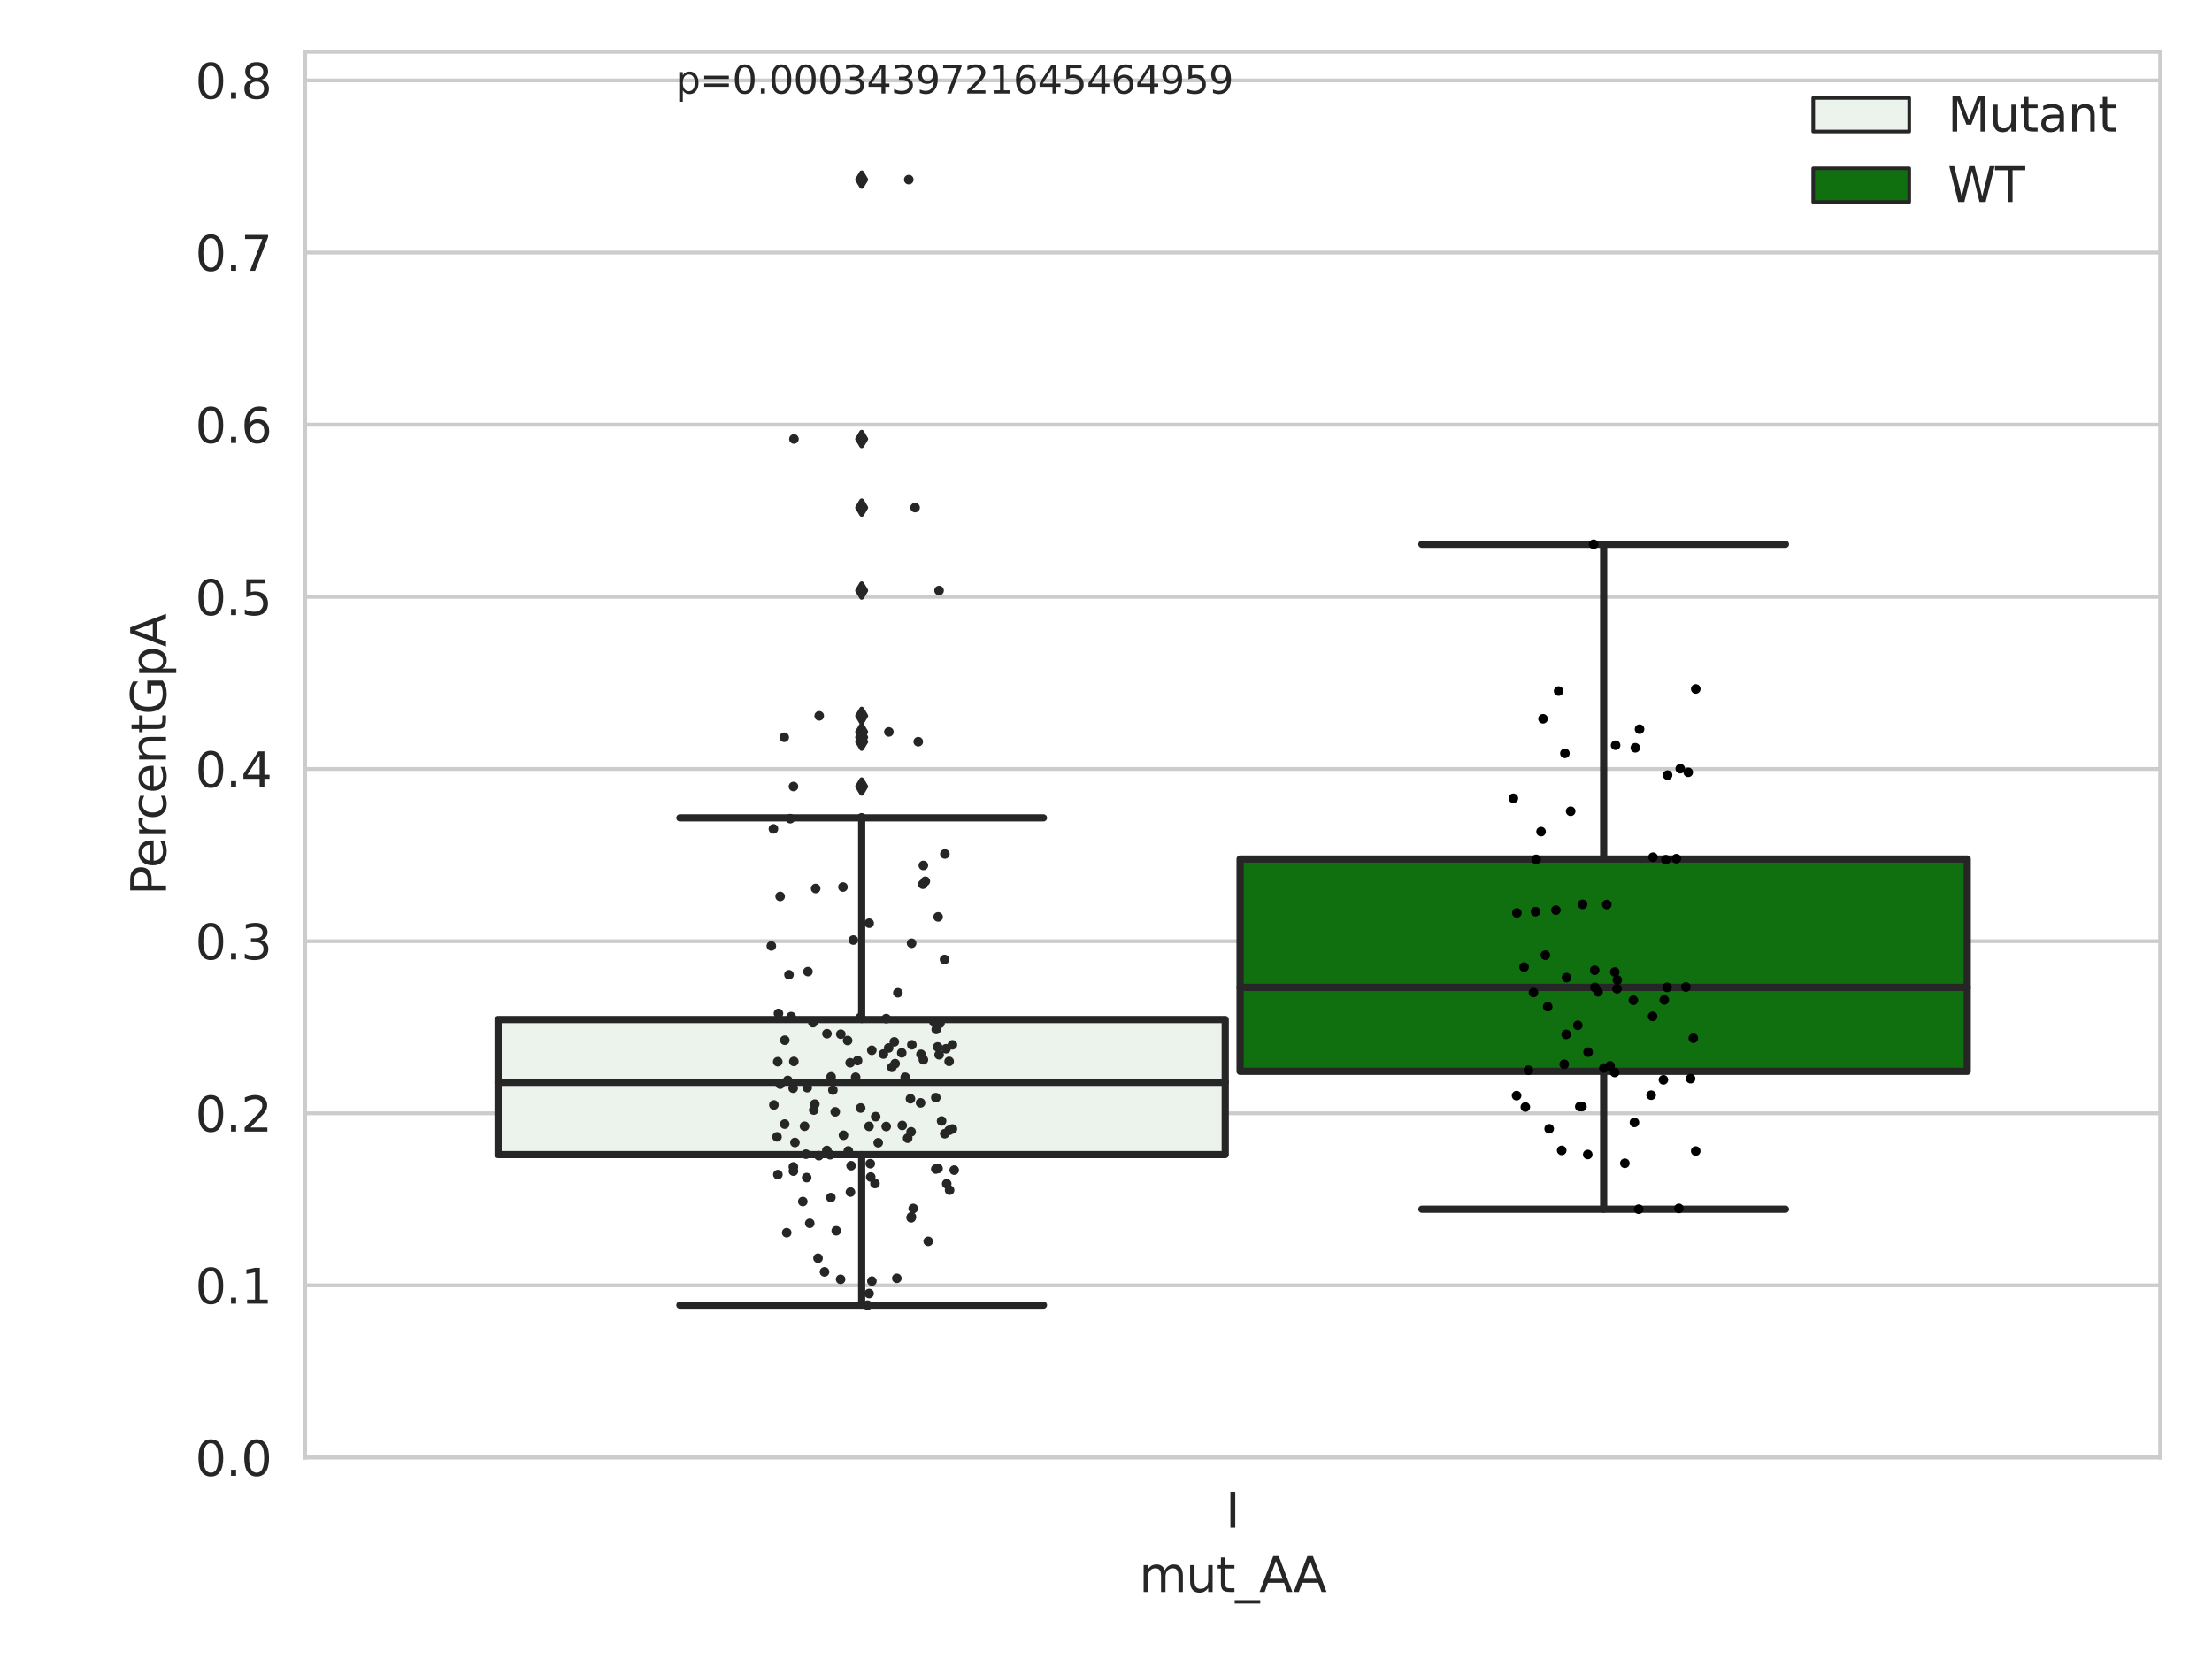 <?xml version="1.0" encoding="utf-8" standalone="no"?>
<!DOCTYPE svg PUBLIC "-//W3C//DTD SVG 1.1//EN"
  "http://www.w3.org/Graphics/SVG/1.1/DTD/svg11.dtd">
<svg xmlns:xlink="http://www.w3.org/1999/xlink" width="460.8pt" height="345.6pt" viewBox="0 0 460.8 345.6" xmlns="http://www.w3.org/2000/svg" version="1.1">
 <defs>
  <style type="text/css">*{stroke-linejoin: round; stroke-linecap: butt}</style>
 </defs>
 <g id="figure_1">
  <g id="patch_1">
   <path d="M 0 345.6 
L 460.8 345.6 
L 460.8 0 
L 0 0 
z
" style="fill: #ffffff"/>
  </g>
  <g id="axes_1">
   <g id="patch_2">
    <path d="M 63.571 303.64 
L 450 303.64 
L 450 10.8 
L 63.571 10.8 
z
" style="fill: #ffffff"/>
   </g>
   <g id="matplotlib.axis_1">
    <g id="xtick_1">
     <g id="text_1">
      <!-- I -->
      <g style="fill: #262626" transform="translate(255.311 318.238)scale(0.1 -0.1)">
       <defs>
        <path id="DejaVuSans-49" d="M 628 4666 
L 1259 4666 
L 1259 0 
L 628 0 
L 628 4666 
z
" transform="scale(0.016)"/>
       </defs>
       <use xlink:href="#DejaVuSans-49"/>
      </g>
     </g>
    </g>
    <g id="text_2">
     <!-- mut_AA -->
     <g style="fill: #262626" transform="translate(237.308 331.638)scale(0.1 -0.1)">
      <defs>
       <path id="DejaVuSans-6d" d="M 3328 2828 
Q 3544 3216 3844 3400 
Q 4144 3584 4550 3584 
Q 5097 3584 5394 3201 
Q 5691 2819 5691 2113 
L 5691 0 
L 5113 0 
L 5113 2094 
Q 5113 2597 4934 2840 
Q 4756 3084 4391 3084 
Q 3944 3084 3684 2787 
Q 3425 2491 3425 1978 
L 3425 0 
L 2847 0 
L 2847 2094 
Q 2847 2600 2669 2842 
Q 2491 3084 2119 3084 
Q 1678 3084 1418 2786 
Q 1159 2488 1159 1978 
L 1159 0 
L 581 0 
L 581 3500 
L 1159 3500 
L 1159 2956 
Q 1356 3278 1631 3431 
Q 1906 3584 2284 3584 
Q 2666 3584 2933 3390 
Q 3200 3197 3328 2828 
z
" transform="scale(0.016)"/>
       <path id="DejaVuSans-75" d="M 544 1381 
L 544 3500 
L 1119 3500 
L 1119 1403 
Q 1119 906 1312 657 
Q 1506 409 1894 409 
Q 2359 409 2629 706 
Q 2900 1003 2900 1516 
L 2900 3500 
L 3475 3500 
L 3475 0 
L 2900 0 
L 2900 538 
Q 2691 219 2414 64 
Q 2138 -91 1772 -91 
Q 1169 -91 856 284 
Q 544 659 544 1381 
z
M 1991 3584 
L 1991 3584 
z
" transform="scale(0.016)"/>
       <path id="DejaVuSans-74" d="M 1172 4494 
L 1172 3500 
L 2356 3500 
L 2356 3053 
L 1172 3053 
L 1172 1153 
Q 1172 725 1289 603 
Q 1406 481 1766 481 
L 2356 481 
L 2356 0 
L 1766 0 
Q 1100 0 847 248 
Q 594 497 594 1153 
L 594 3053 
L 172 3053 
L 172 3500 
L 594 3500 
L 594 4494 
L 1172 4494 
z
" transform="scale(0.016)"/>
       <path id="DejaVuSans-5f" d="M 3263 -1063 
L 3263 -1509 
L -63 -1509 
L -63 -1063 
L 3263 -1063 
z
" transform="scale(0.016)"/>
       <path id="DejaVuSans-41" d="M 2188 4044 
L 1331 1722 
L 3047 1722 
L 2188 4044 
z
M 1831 4666 
L 2547 4666 
L 4325 0 
L 3669 0 
L 3244 1197 
L 1141 1197 
L 716 0 
L 50 0 
L 1831 4666 
z
" transform="scale(0.016)"/>
      </defs>
      <use xlink:href="#DejaVuSans-6d"/>
      <use xlink:href="#DejaVuSans-75" x="97.412"/>
      <use xlink:href="#DejaVuSans-74" x="160.791"/>
      <use xlink:href="#DejaVuSans-5f" x="200"/>
      <use xlink:href="#DejaVuSans-41" x="250"/>
      <use xlink:href="#DejaVuSans-41" x="321.158"/>
     </g>
    </g>
   </g>
   <g id="matplotlib.axis_2">
    <g id="ytick_1">
     <g id="line2d_1">
      <path d="M 63.571 303.64 
L 450 303.64 
" clip-path="url(#p23a8b883dd)" style="fill: none; stroke: #cccccc; stroke-width: 0.8; stroke-linecap: round"/>
     </g>
     <g id="text_3">
      <!-- 0.0 -->
      <g style="fill: #262626" transform="translate(40.668 307.439)scale(0.1 -0.1)">
       <defs>
        <path id="DejaVuSans-30" d="M 2034 4250 
Q 1547 4250 1301 3770 
Q 1056 3291 1056 2328 
Q 1056 1369 1301 889 
Q 1547 409 2034 409 
Q 2525 409 2770 889 
Q 3016 1369 3016 2328 
Q 3016 3291 2770 3770 
Q 2525 4250 2034 4250 
z
M 2034 4750 
Q 2819 4750 3233 4129 
Q 3647 3509 3647 2328 
Q 3647 1150 3233 529 
Q 2819 -91 2034 -91 
Q 1250 -91 836 529 
Q 422 1150 422 2328 
Q 422 3509 836 4129 
Q 1250 4750 2034 4750 
z
" transform="scale(0.016)"/>
        <path id="DejaVuSans-2e" d="M 684 794 
L 1344 794 
L 1344 0 
L 684 0 
L 684 794 
z
" transform="scale(0.016)"/>
       </defs>
       <use xlink:href="#DejaVuSans-30"/>
       <use xlink:href="#DejaVuSans-2e" x="63.623"/>
       <use xlink:href="#DejaVuSans-30" x="95.41"/>
      </g>
     </g>
    </g>
    <g id="ytick_2">
     <g id="line2d_2">
      <path d="M 63.571 267.779 
L 450 267.779 
" clip-path="url(#p23a8b883dd)" style="fill: none; stroke: #cccccc; stroke-width: 0.8; stroke-linecap: round"/>
     </g>
     <g id="text_4">
      <!-- 0.1 -->
      <g style="fill: #262626" transform="translate(40.668 271.578)scale(0.1 -0.1)">
       <defs>
        <path id="DejaVuSans-31" d="M 794 531 
L 1825 531 
L 1825 4091 
L 703 3866 
L 703 4441 
L 1819 4666 
L 2450 4666 
L 2450 531 
L 3481 531 
L 3481 0 
L 794 0 
L 794 531 
z
" transform="scale(0.016)"/>
       </defs>
       <use xlink:href="#DejaVuSans-30"/>
       <use xlink:href="#DejaVuSans-2e" x="63.623"/>
       <use xlink:href="#DejaVuSans-31" x="95.41"/>
      </g>
     </g>
    </g>
    <g id="ytick_3">
     <g id="line2d_3">
      <path d="M 63.571 231.918 
L 450 231.918 
" clip-path="url(#p23a8b883dd)" style="fill: none; stroke: #cccccc; stroke-width: 0.8; stroke-linecap: round"/>
     </g>
     <g id="text_5">
      <!-- 0.2 -->
      <g style="fill: #262626" transform="translate(40.668 235.717)scale(0.1 -0.1)">
       <defs>
        <path id="DejaVuSans-32" d="M 1228 531 
L 3431 531 
L 3431 0 
L 469 0 
L 469 531 
Q 828 903 1448 1529 
Q 2069 2156 2228 2338 
Q 2531 2678 2651 2914 
Q 2772 3150 2772 3378 
Q 2772 3750 2511 3984 
Q 2250 4219 1831 4219 
Q 1534 4219 1204 4116 
Q 875 4013 500 3803 
L 500 4441 
Q 881 4594 1212 4672 
Q 1544 4750 1819 4750 
Q 2544 4750 2975 4387 
Q 3406 4025 3406 3419 
Q 3406 3131 3298 2873 
Q 3191 2616 2906 2266 
Q 2828 2175 2409 1742 
Q 1991 1309 1228 531 
z
" transform="scale(0.016)"/>
       </defs>
       <use xlink:href="#DejaVuSans-30"/>
       <use xlink:href="#DejaVuSans-2e" x="63.623"/>
       <use xlink:href="#DejaVuSans-32" x="95.41"/>
      </g>
     </g>
    </g>
    <g id="ytick_4">
     <g id="line2d_4">
      <path d="M 63.571 196.056 
L 450 196.056 
" clip-path="url(#p23a8b883dd)" style="fill: none; stroke: #cccccc; stroke-width: 0.8; stroke-linecap: round"/>
     </g>
     <g id="text_6">
      <!-- 0.3 -->
      <g style="fill: #262626" transform="translate(40.668 199.856)scale(0.1 -0.1)">
       <defs>
        <path id="DejaVuSans-33" d="M 2597 2516 
Q 3050 2419 3304 2112 
Q 3559 1806 3559 1356 
Q 3559 666 3084 287 
Q 2609 -91 1734 -91 
Q 1441 -91 1130 -33 
Q 819 25 488 141 
L 488 750 
Q 750 597 1062 519 
Q 1375 441 1716 441 
Q 2309 441 2620 675 
Q 2931 909 2931 1356 
Q 2931 1769 2642 2001 
Q 2353 2234 1838 2234 
L 1294 2234 
L 1294 2753 
L 1863 2753 
Q 2328 2753 2575 2939 
Q 2822 3125 2822 3475 
Q 2822 3834 2567 4026 
Q 2313 4219 1838 4219 
Q 1578 4219 1281 4162 
Q 984 4106 628 3988 
L 628 4550 
Q 988 4650 1302 4700 
Q 1616 4750 1894 4750 
Q 2613 4750 3031 4423 
Q 3450 4097 3450 3541 
Q 3450 3153 3228 2886 
Q 3006 2619 2597 2516 
z
" transform="scale(0.016)"/>
       </defs>
       <use xlink:href="#DejaVuSans-30"/>
       <use xlink:href="#DejaVuSans-2e" x="63.623"/>
       <use xlink:href="#DejaVuSans-33" x="95.41"/>
      </g>
     </g>
    </g>
    <g id="ytick_5">
     <g id="line2d_5">
      <path d="M 63.571 160.195 
L 450 160.195 
" clip-path="url(#p23a8b883dd)" style="fill: none; stroke: #cccccc; stroke-width: 0.8; stroke-linecap: round"/>
     </g>
     <g id="text_7">
      <!-- 0.4 -->
      <g style="fill: #262626" transform="translate(40.668 163.994)scale(0.1 -0.1)">
       <defs>
        <path id="DejaVuSans-34" d="M 2419 4116 
L 825 1625 
L 2419 1625 
L 2419 4116 
z
M 2253 4666 
L 3047 4666 
L 3047 1625 
L 3713 1625 
L 3713 1100 
L 3047 1100 
L 3047 0 
L 2419 0 
L 2419 1100 
L 313 1100 
L 313 1709 
L 2253 4666 
z
" transform="scale(0.016)"/>
       </defs>
       <use xlink:href="#DejaVuSans-30"/>
       <use xlink:href="#DejaVuSans-2e" x="63.623"/>
       <use xlink:href="#DejaVuSans-34" x="95.41"/>
      </g>
     </g>
    </g>
    <g id="ytick_6">
     <g id="line2d_6">
      <path d="M 63.571 124.334 
L 450 124.334 
" clip-path="url(#p23a8b883dd)" style="fill: none; stroke: #cccccc; stroke-width: 0.8; stroke-linecap: round"/>
     </g>
     <g id="text_8">
      <!-- 0.5 -->
      <g style="fill: #262626" transform="translate(40.668 128.133)scale(0.1 -0.1)">
       <defs>
        <path id="DejaVuSans-35" d="M 691 4666 
L 3169 4666 
L 3169 4134 
L 1269 4134 
L 1269 2991 
Q 1406 3038 1543 3061 
Q 1681 3084 1819 3084 
Q 2600 3084 3056 2656 
Q 3513 2228 3513 1497 
Q 3513 744 3044 326 
Q 2575 -91 1722 -91 
Q 1428 -91 1123 -41 
Q 819 9 494 109 
L 494 744 
Q 775 591 1075 516 
Q 1375 441 1709 441 
Q 2250 441 2565 725 
Q 2881 1009 2881 1497 
Q 2881 1984 2565 2268 
Q 2250 2553 1709 2553 
Q 1456 2553 1204 2497 
Q 953 2441 691 2322 
L 691 4666 
z
" transform="scale(0.016)"/>
       </defs>
       <use xlink:href="#DejaVuSans-30"/>
       <use xlink:href="#DejaVuSans-2e" x="63.623"/>
       <use xlink:href="#DejaVuSans-35" x="95.41"/>
      </g>
     </g>
    </g>
    <g id="ytick_7">
     <g id="line2d_7">
      <path d="M 63.571 88.473 
L 450 88.473 
" clip-path="url(#p23a8b883dd)" style="fill: none; stroke: #cccccc; stroke-width: 0.8; stroke-linecap: round"/>
     </g>
     <g id="text_9">
      <!-- 0.6 -->
      <g style="fill: #262626" transform="translate(40.668 92.272)scale(0.1 -0.1)">
       <defs>
        <path id="DejaVuSans-36" d="M 2113 2584 
Q 1688 2584 1439 2293 
Q 1191 2003 1191 1497 
Q 1191 994 1439 701 
Q 1688 409 2113 409 
Q 2538 409 2786 701 
Q 3034 994 3034 1497 
Q 3034 2003 2786 2293 
Q 2538 2584 2113 2584 
z
M 3366 4563 
L 3366 3988 
Q 3128 4100 2886 4159 
Q 2644 4219 2406 4219 
Q 1781 4219 1451 3797 
Q 1122 3375 1075 2522 
Q 1259 2794 1537 2939 
Q 1816 3084 2150 3084 
Q 2853 3084 3261 2657 
Q 3669 2231 3669 1497 
Q 3669 778 3244 343 
Q 2819 -91 2113 -91 
Q 1303 -91 875 529 
Q 447 1150 447 2328 
Q 447 3434 972 4092 
Q 1497 4750 2381 4750 
Q 2619 4750 2861 4703 
Q 3103 4656 3366 4563 
z
" transform="scale(0.016)"/>
       </defs>
       <use xlink:href="#DejaVuSans-30"/>
       <use xlink:href="#DejaVuSans-2e" x="63.623"/>
       <use xlink:href="#DejaVuSans-36" x="95.41"/>
      </g>
     </g>
    </g>
    <g id="ytick_8">
     <g id="line2d_8">
      <path d="M 63.571 52.612 
L 450 52.612 
" clip-path="url(#p23a8b883dd)" style="fill: none; stroke: #cccccc; stroke-width: 0.8; stroke-linecap: round"/>
     </g>
     <g id="text_10">
      <!-- 0.7 -->
      <g style="fill: #262626" transform="translate(40.668 56.411)scale(0.1 -0.1)">
       <defs>
        <path id="DejaVuSans-37" d="M 525 4666 
L 3525 4666 
L 3525 4397 
L 1831 0 
L 1172 0 
L 2766 4134 
L 525 4134 
L 525 4666 
z
" transform="scale(0.016)"/>
       </defs>
       <use xlink:href="#DejaVuSans-30"/>
       <use xlink:href="#DejaVuSans-2e" x="63.623"/>
       <use xlink:href="#DejaVuSans-37" x="95.41"/>
      </g>
     </g>
    </g>
    <g id="ytick_9">
     <g id="line2d_9">
      <path d="M 63.571 16.751 
L 450 16.751 
" clip-path="url(#p23a8b883dd)" style="fill: none; stroke: #cccccc; stroke-width: 0.8; stroke-linecap: round"/>
     </g>
     <g id="text_11">
      <!-- 0.8 -->
      <g style="fill: #262626" transform="translate(40.668 20.55)scale(0.1 -0.1)">
       <defs>
        <path id="DejaVuSans-38" d="M 2034 2216 
Q 1584 2216 1326 1975 
Q 1069 1734 1069 1313 
Q 1069 891 1326 650 
Q 1584 409 2034 409 
Q 2484 409 2743 651 
Q 3003 894 3003 1313 
Q 3003 1734 2745 1975 
Q 2488 2216 2034 2216 
z
M 1403 2484 
Q 997 2584 770 2862 
Q 544 3141 544 3541 
Q 544 4100 942 4425 
Q 1341 4750 2034 4750 
Q 2731 4750 3128 4425 
Q 3525 4100 3525 3541 
Q 3525 3141 3298 2862 
Q 3072 2584 2669 2484 
Q 3125 2378 3379 2068 
Q 3634 1759 3634 1313 
Q 3634 634 3220 271 
Q 2806 -91 2034 -91 
Q 1263 -91 848 271 
Q 434 634 434 1313 
Q 434 1759 690 2068 
Q 947 2378 1403 2484 
z
M 1172 3481 
Q 1172 3119 1398 2916 
Q 1625 2713 2034 2713 
Q 2441 2713 2670 2916 
Q 2900 3119 2900 3481 
Q 2900 3844 2670 4047 
Q 2441 4250 2034 4250 
Q 1625 4250 1398 4047 
Q 1172 3844 1172 3481 
z
" transform="scale(0.016)"/>
       </defs>
       <use xlink:href="#DejaVuSans-30"/>
       <use xlink:href="#DejaVuSans-2e" x="63.623"/>
       <use xlink:href="#DejaVuSans-38" x="95.41"/>
      </g>
     </g>
    </g>
    <g id="text_12">
     <!-- PercentGpA -->
     <g style="fill: #262626" transform="translate(34.588 186.497)rotate(-90)scale(0.1 -0.1)">
      <defs>
       <path id="DejaVuSans-50" d="M 1259 4147 
L 1259 2394 
L 2053 2394 
Q 2494 2394 2734 2622 
Q 2975 2850 2975 3272 
Q 2975 3691 2734 3919 
Q 2494 4147 2053 4147 
L 1259 4147 
z
M 628 4666 
L 2053 4666 
Q 2838 4666 3239 4311 
Q 3641 3956 3641 3272 
Q 3641 2581 3239 2228 
Q 2838 1875 2053 1875 
L 1259 1875 
L 1259 0 
L 628 0 
L 628 4666 
z
" transform="scale(0.016)"/>
       <path id="DejaVuSans-65" d="M 3597 1894 
L 3597 1613 
L 953 1613 
Q 991 1019 1311 708 
Q 1631 397 2203 397 
Q 2534 397 2845 478 
Q 3156 559 3463 722 
L 3463 178 
Q 3153 47 2828 -22 
Q 2503 -91 2169 -91 
Q 1331 -91 842 396 
Q 353 884 353 1716 
Q 353 2575 817 3079 
Q 1281 3584 2069 3584 
Q 2775 3584 3186 3129 
Q 3597 2675 3597 1894 
z
M 3022 2063 
Q 3016 2534 2758 2815 
Q 2500 3097 2075 3097 
Q 1594 3097 1305 2825 
Q 1016 2553 972 2059 
L 3022 2063 
z
" transform="scale(0.016)"/>
       <path id="DejaVuSans-72" d="M 2631 2963 
Q 2534 3019 2420 3045 
Q 2306 3072 2169 3072 
Q 1681 3072 1420 2755 
Q 1159 2438 1159 1844 
L 1159 0 
L 581 0 
L 581 3500 
L 1159 3500 
L 1159 2956 
Q 1341 3275 1631 3429 
Q 1922 3584 2338 3584 
Q 2397 3584 2469 3576 
Q 2541 3569 2628 3553 
L 2631 2963 
z
" transform="scale(0.016)"/>
       <path id="DejaVuSans-63" d="M 3122 3366 
L 3122 2828 
Q 2878 2963 2633 3030 
Q 2388 3097 2138 3097 
Q 1578 3097 1268 2742 
Q 959 2388 959 1747 
Q 959 1106 1268 751 
Q 1578 397 2138 397 
Q 2388 397 2633 464 
Q 2878 531 3122 666 
L 3122 134 
Q 2881 22 2623 -34 
Q 2366 -91 2075 -91 
Q 1284 -91 818 406 
Q 353 903 353 1747 
Q 353 2603 823 3093 
Q 1294 3584 2113 3584 
Q 2378 3584 2631 3529 
Q 2884 3475 3122 3366 
z
" transform="scale(0.016)"/>
       <path id="DejaVuSans-6e" d="M 3513 2113 
L 3513 0 
L 2938 0 
L 2938 2094 
Q 2938 2591 2744 2837 
Q 2550 3084 2163 3084 
Q 1697 3084 1428 2787 
Q 1159 2491 1159 1978 
L 1159 0 
L 581 0 
L 581 3500 
L 1159 3500 
L 1159 2956 
Q 1366 3272 1645 3428 
Q 1925 3584 2291 3584 
Q 2894 3584 3203 3211 
Q 3513 2838 3513 2113 
z
" transform="scale(0.016)"/>
       <path id="DejaVuSans-47" d="M 3809 666 
L 3809 1919 
L 2778 1919 
L 2778 2438 
L 4434 2438 
L 4434 434 
Q 4069 175 3628 42 
Q 3188 -91 2688 -91 
Q 1594 -91 976 548 
Q 359 1188 359 2328 
Q 359 3472 976 4111 
Q 1594 4750 2688 4750 
Q 3144 4750 3555 4637 
Q 3966 4525 4313 4306 
L 4313 3634 
Q 3963 3931 3569 4081 
Q 3175 4231 2741 4231 
Q 1884 4231 1454 3753 
Q 1025 3275 1025 2328 
Q 1025 1384 1454 906 
Q 1884 428 2741 428 
Q 3075 428 3337 486 
Q 3600 544 3809 666 
z
" transform="scale(0.016)"/>
       <path id="DejaVuSans-70" d="M 1159 525 
L 1159 -1331 
L 581 -1331 
L 581 3500 
L 1159 3500 
L 1159 2969 
Q 1341 3281 1617 3432 
Q 1894 3584 2278 3584 
Q 2916 3584 3314 3078 
Q 3713 2572 3713 1747 
Q 3713 922 3314 415 
Q 2916 -91 2278 -91 
Q 1894 -91 1617 61 
Q 1341 213 1159 525 
z
M 3116 1747 
Q 3116 2381 2855 2742 
Q 2594 3103 2138 3103 
Q 1681 3103 1420 2742 
Q 1159 2381 1159 1747 
Q 1159 1113 1420 752 
Q 1681 391 2138 391 
Q 2594 391 2855 752 
Q 3116 1113 3116 1747 
z
" transform="scale(0.016)"/>
      </defs>
      <use xlink:href="#DejaVuSans-50"/>
      <use xlink:href="#DejaVuSans-65" x="56.678"/>
      <use xlink:href="#DejaVuSans-72" x="118.201"/>
      <use xlink:href="#DejaVuSans-63" x="157.064"/>
      <use xlink:href="#DejaVuSans-65" x="212.045"/>
      <use xlink:href="#DejaVuSans-6e" x="273.568"/>
      <use xlink:href="#DejaVuSans-74" x="336.947"/>
      <use xlink:href="#DejaVuSans-47" x="376.156"/>
      <use xlink:href="#DejaVuSans-70" x="453.646"/>
      <use xlink:href="#DejaVuSans-41" x="517.123"/>
     </g>
    </g>
   </g>
   <g id="patch_3">
    <path d="M 103.76 240.523 
L 255.24 240.523 
L 255.24 212.381 
L 103.76 212.381 
L 103.76 240.523 
z
" clip-path="url(#p23a8b883dd)" style="fill: #ecf2ec; stroke: #262626; stroke-width: 1.5; stroke-linejoin: miter"/>
   </g>
   <g id="patch_4">
    <path d="M 258.331 223.177 
L 409.811 223.177 
L 409.811 178.948 
L 258.331 178.948 
L 258.331 223.177 
z
" clip-path="url(#p23a8b883dd)" style="fill: #107010; stroke: #262626; stroke-width: 1.5; stroke-linejoin: miter"/>
   </g>
   <g id="patch_5">
    <path d="M 256.786 303.64 
L 256.786 303.64 
L 256.786 303.64 
L 256.786 303.64 
z
" clip-path="url(#p23a8b883dd)" style="fill: #ecf2ec; stroke: #262626; stroke-width: 0.75; stroke-linejoin: miter"/>
   </g>
   <g id="patch_6">
    <path d="M 256.786 303.64 
L 256.786 303.64 
L 256.786 303.64 
L 256.786 303.64 
z
" clip-path="url(#p23a8b883dd)" style="fill: #107010; stroke: #262626; stroke-width: 0.75; stroke-linejoin: miter"/>
   </g>
   <g id="PathCollection_1"/>
   <g id="PathCollection_2"/>
   <g id="line2d_10">
    <path d="M 179.5 240.523 
L 179.5 271.888 
" clip-path="url(#p23a8b883dd)" style="fill: none; stroke: #262626; stroke-width: 1.5; stroke-linecap: round"/>
   </g>
   <g id="line2d_11">
    <path d="M 179.5 212.381 
L 179.5 170.374 
" clip-path="url(#p23a8b883dd)" style="fill: none; stroke: #262626; stroke-width: 1.5; stroke-linecap: round"/>
   </g>
   <g id="line2d_12">
    <path d="M 141.63 271.888 
L 217.37 271.888 
" clip-path="url(#p23a8b883dd)" style="fill: none; stroke: #262626; stroke-width: 1.5; stroke-linecap: round"/>
   </g>
   <g id="line2d_13">
    <path d="M 141.63 170.374 
L 217.37 170.374 
" clip-path="url(#p23a8b883dd)" style="fill: none; stroke: #262626; stroke-width: 1.5; stroke-linecap: round"/>
   </g>
   <g id="line2d_14">
    <defs>
     <path id="mf7bd953fb9" d="M -0 1.414 
L 0.849 0 
L 0 -1.414 
L -0.849 -0 
z
" style="stroke: #262626; stroke-linejoin: miter"/>
    </defs>
    <g clip-path="url(#p23a8b883dd)">
     <use xlink:href="#mf7bd953fb9" x="179.5" y="37.422" style="fill: #262626; stroke: #262626; stroke-linejoin: miter"/>
     <use xlink:href="#mf7bd953fb9" x="179.5" y="105.746" style="fill: #262626; stroke: #262626; stroke-linejoin: miter"/>
     <use xlink:href="#mf7bd953fb9" x="179.5" y="91.451" style="fill: #262626; stroke: #262626; stroke-linejoin: miter"/>
     <use xlink:href="#mf7bd953fb9" x="179.5" y="153.591" style="fill: #262626; stroke: #262626; stroke-linejoin: miter"/>
     <use xlink:href="#mf7bd953fb9" x="179.5" y="149.123" style="fill: #262626; stroke: #262626; stroke-linejoin: miter"/>
     <use xlink:href="#mf7bd953fb9" x="179.5" y="123.017" style="fill: #262626; stroke: #262626; stroke-linejoin: miter"/>
     <use xlink:href="#mf7bd953fb9" x="179.5" y="163.845" style="fill: #262626; stroke: #262626; stroke-linejoin: miter"/>
     <use xlink:href="#mf7bd953fb9" x="179.5" y="154.509" style="fill: #262626; stroke: #262626; stroke-linejoin: miter"/>
     <use xlink:href="#mf7bd953fb9" x="179.5" y="152.474" style="fill: #262626; stroke: #262626; stroke-linejoin: miter"/>
    </g>
   </g>
   <g id="line2d_15">
    <path d="M 334.071 223.177 
L 334.071 251.9 
" clip-path="url(#p23a8b883dd)" style="fill: none; stroke: #262626; stroke-width: 1.5; stroke-linecap: round"/>
   </g>
   <g id="line2d_16">
    <path d="M 334.071 178.948 
L 334.071 113.385 
" clip-path="url(#p23a8b883dd)" style="fill: none; stroke: #262626; stroke-width: 1.5; stroke-linecap: round"/>
   </g>
   <g id="line2d_17">
    <path d="M 296.201 251.9 
L 371.941 251.9 
" clip-path="url(#p23a8b883dd)" style="fill: none; stroke: #262626; stroke-width: 1.5; stroke-linecap: round"/>
   </g>
   <g id="line2d_18">
    <path d="M 296.201 113.385 
L 371.941 113.385 
" clip-path="url(#p23a8b883dd)" style="fill: none; stroke: #262626; stroke-width: 1.5; stroke-linecap: round"/>
   </g>
   <g id="line2d_19"/>
   <g id="line2d_20">
    <path d="M 103.76 225.458 
L 255.24 225.458 
" clip-path="url(#p23a8b883dd)" style="fill: none; stroke: #262626; stroke-width: 1.5; stroke-linecap: round"/>
   </g>
   <g id="line2d_21">
    <path d="M 258.331 205.683 
L 409.811 205.683 
" clip-path="url(#p23a8b883dd)" style="fill: none; stroke: #262626; stroke-width: 1.5; stroke-linecap: round"/>
   </g>
   <g id="patch_7">
    <path d="M 63.571 303.64 
L 63.571 10.8 
" style="fill: none; stroke: #cccccc; stroke-width: 0.8; stroke-linejoin: miter; stroke-linecap: square"/>
   </g>
   <g id="patch_8">
    <path d="M 450 303.64 
L 450 10.8 
" style="fill: none; stroke: #cccccc; stroke-width: 0.8; stroke-linejoin: miter; stroke-linecap: square"/>
   </g>
   <g id="patch_9">
    <path d="M 63.571 303.64 
L 450 303.64 
" style="fill: none; stroke: #cccccc; stroke-width: 0.8; stroke-linejoin: miter; stroke-linecap: square"/>
   </g>
   <g id="patch_10">
    <path d="M 63.571 10.8 
L 450 10.8 
" style="fill: none; stroke: #cccccc; stroke-width: 0.8; stroke-linejoin: miter; stroke-linecap: square"/>
   </g>
   <g id="PathCollection_3">
    <defs>
     <path id="C0_0_53b591f80a" d="M 0 1 
C 0.265 1 0.52 0.895 0.707 0.707 
C 0.895 0.52 1 0.265 1 -0 
C 1 -0.265 0.895 -0.52 0.707 -0.707 
C 0.52 -0.895 0.265 -1 0 -1 
C -0.265 -1 -0.52 -0.895 -0.707 -0.707 
C -0.895 -0.52 -1 -0.265 -1 0 
C -1 0.265 -0.895 0.52 -0.707 0.707 
C -0.52 0.895 -0.265 1 0 1 
z
"/>
    </defs>
    <g clip-path="url(#p23a8b883dd)">
     <use xlink:href="#C0_0_53b591f80a" x="184.616" y="234.667" style="fill: #262626"/>
    </g>
    <g clip-path="url(#p23a8b883dd)">
     <use xlink:href="#C0_0_53b591f80a" x="162.044" y="244.69" style="fill: #262626"/>
    </g>
    <g clip-path="url(#p23a8b883dd)">
     <use xlink:href="#C0_0_53b591f80a" x="195.426" y="191.005" style="fill: #262626"/>
    </g>
    <g clip-path="url(#p23a8b883dd)">
     <use xlink:href="#C0_0_53b591f80a" x="176.72" y="239.75" style="fill: #262626"/>
    </g>
    <g clip-path="url(#p23a8b883dd)">
     <use xlink:href="#C0_0_53b591f80a" x="184.616" y="212.187" style="fill: #262626"/>
    </g>
    <g clip-path="url(#p23a8b883dd)">
     <use xlink:href="#C0_0_53b591f80a" x="189.869" y="253.482" style="fill: #262626"/>
    </g>
    <g clip-path="url(#p23a8b883dd)">
     <use xlink:href="#C0_0_53b591f80a" x="169.519" y="231.249" style="fill: #262626"/>
    </g>
    <g clip-path="url(#p23a8b883dd)">
     <use xlink:href="#C0_0_53b591f80a" x="163.488" y="216.691" style="fill: #262626"/>
    </g>
    <g clip-path="url(#p23a8b883dd)">
     <use xlink:href="#C0_0_53b591f80a" x="189.315" y="37.422" style="fill: #262626"/>
    </g>
    <g clip-path="url(#p23a8b883dd)">
     <use xlink:href="#C0_0_53b591f80a" x="196.153" y="233.518" style="fill: #262626"/>
    </g>
    <g clip-path="url(#p23a8b883dd)">
     <use xlink:href="#C0_0_53b591f80a" x="165.373" y="221.113" style="fill: #262626"/>
    </g>
    <g clip-path="url(#p23a8b883dd)">
     <use xlink:href="#C0_0_53b591f80a" x="187.96" y="234.443" style="fill: #262626"/>
    </g>
    <g clip-path="url(#p23a8b883dd)">
     <use xlink:href="#C0_0_53b591f80a" x="198.78" y="243.76" style="fill: #262626"/>
    </g>
    <g clip-path="url(#p23a8b883dd)">
     <use xlink:href="#C0_0_53b591f80a" x="178.656" y="220.938" style="fill: #262626"/>
    </g>
    <g clip-path="url(#p23a8b883dd)">
     <use xlink:href="#C0_0_53b591f80a" x="164.36" y="203.061" style="fill: #262626"/>
    </g>
    <g clip-path="url(#p23a8b883dd)">
     <use xlink:href="#C0_0_53b591f80a" x="174.208" y="256.395" style="fill: #262626"/>
    </g>
    <g clip-path="url(#p23a8b883dd)">
     <use xlink:href="#C0_0_53b591f80a" x="192.352" y="180.291" style="fill: #262626"/>
    </g>
    <g clip-path="url(#p23a8b883dd)">
     <use xlink:href="#C0_0_53b591f80a" x="172.246" y="239.659" style="fill: #262626"/>
    </g>
    <g clip-path="url(#p23a8b883dd)">
     <use xlink:href="#C0_0_53b591f80a" x="164.809" y="211.771" style="fill: #262626"/>
    </g>
    <g clip-path="url(#p23a8b883dd)">
     <use xlink:href="#C0_0_53b591f80a" x="189.084" y="237.102" style="fill: #262626"/>
    </g>
    <g clip-path="url(#p23a8b883dd)">
     <use xlink:href="#C0_0_53b591f80a" x="162.518" y="186.74" style="fill: #262626"/>
    </g>
    <g clip-path="url(#p23a8b883dd)">
     <use xlink:href="#C0_0_53b591f80a" x="181.294" y="242.416" style="fill: #262626"/>
    </g>
    <g clip-path="url(#p23a8b883dd)">
     <use xlink:href="#C0_0_53b591f80a" x="179.495" y="170.374" style="fill: #262626"/>
    </g>
    <g clip-path="url(#p23a8b883dd)">
     <use xlink:href="#C0_0_53b591f80a" x="173.136" y="224.321" style="fill: #262626"/>
    </g>
    <g clip-path="url(#p23a8b883dd)">
     <use xlink:href="#C0_0_53b591f80a" x="195.82" y="213.159" style="fill: #262626"/>
    </g>
    <g clip-path="url(#p23a8b883dd)">
     <use xlink:href="#C0_0_53b591f80a" x="195.037" y="214.446" style="fill: #262626"/>
    </g>
    <g clip-path="url(#p23a8b883dd)">
     <use xlink:href="#C0_0_53b591f80a" x="163.467" y="234.167" style="fill: #262626"/>
    </g>
    <g clip-path="url(#p23a8b883dd)">
     <use xlink:href="#C0_0_53b591f80a" x="190.627" y="105.746" style="fill: #262626"/>
    </g>
    <g clip-path="url(#p23a8b883dd)">
     <use xlink:href="#C0_0_53b591f80a" x="197.715" y="235.474" style="fill: #262626"/>
    </g>
    <g clip-path="url(#p23a8b883dd)">
     <use xlink:href="#C0_0_53b591f80a" x="164.627" y="170.542" style="fill: #262626"/>
    </g>
    <g clip-path="url(#p23a8b883dd)">
     <use xlink:href="#C0_0_53b591f80a" x="195.635" y="219.724" style="fill: #262626"/>
    </g>
    <g clip-path="url(#p23a8b883dd)">
     <use xlink:href="#C0_0_53b591f80a" x="181.036" y="234.637" style="fill: #262626"/>
    </g>
    <g clip-path="url(#p23a8b883dd)">
     <use xlink:href="#C0_0_53b591f80a" x="194.949" y="228.663" style="fill: #262626"/>
    </g>
    <g clip-path="url(#p23a8b883dd)">
     <use xlink:href="#C0_0_53b591f80a" x="181.615" y="218.792" style="fill: #262626"/>
    </g>
    <g clip-path="url(#p23a8b883dd)">
     <use xlink:href="#C0_0_53b591f80a" x="189.802" y="235.775" style="fill: #262626"/>
    </g>
    <g clip-path="url(#p23a8b883dd)">
     <use xlink:href="#C0_0_53b591f80a" x="165.394" y="91.451" style="fill: #262626"/>
    </g>
    <g clip-path="url(#p23a8b883dd)">
     <use xlink:href="#C0_0_53b591f80a" x="172.272" y="215.33" style="fill: #262626"/>
    </g>
    <g clip-path="url(#p23a8b883dd)">
     <use xlink:href="#C0_0_53b591f80a" x="167.904" y="240.437" style="fill: #262626"/>
    </g>
    <g clip-path="url(#p23a8b883dd)">
     <use xlink:href="#C0_0_53b591f80a" x="197.215" y="246.604" style="fill: #262626"/>
    </g>
    <g clip-path="url(#p23a8b883dd)">
     <use xlink:href="#C0_0_53b591f80a" x="178.246" y="224.405" style="fill: #262626"/>
    </g>
    <g clip-path="url(#p23a8b883dd)">
     <use xlink:href="#C0_0_53b591f80a" x="165.23" y="226.693" style="fill: #262626"/>
    </g>
    <g clip-path="url(#p23a8b883dd)">
     <use xlink:href="#C0_0_53b591f80a" x="197.817" y="247.93" style="fill: #262626"/>
    </g>
    <g clip-path="url(#p23a8b883dd)">
     <use xlink:href="#C0_0_53b591f80a" x="177.299" y="242.837" style="fill: #262626"/>
    </g>
    <g clip-path="url(#p23a8b883dd)">
     <use xlink:href="#C0_0_53b591f80a" x="161.215" y="230.176" style="fill: #262626"/>
    </g>
    <g clip-path="url(#p23a8b883dd)">
     <use xlink:href="#C0_0_53b591f80a" x="186.827" y="266.304" style="fill: #262626"/>
    </g>
    <g clip-path="url(#p23a8b883dd)">
     <use xlink:href="#C0_0_53b591f80a" x="168.687" y="254.832" style="fill: #262626"/>
    </g>
    <g clip-path="url(#p23a8b883dd)">
     <use xlink:href="#C0_0_53b591f80a" x="168.308" y="202.399" style="fill: #262626"/>
    </g>
    <g clip-path="url(#p23a8b883dd)">
     <use xlink:href="#C0_0_53b591f80a" x="181.63" y="266.876" style="fill: #262626"/>
    </g>
    <g clip-path="url(#p23a8b883dd)">
     <use xlink:href="#C0_0_53b591f80a" x="163.884" y="256.79" style="fill: #262626"/>
    </g>
    <g clip-path="url(#p23a8b883dd)">
     <use xlink:href="#C0_0_53b591f80a" x="177.164" y="248.332" style="fill: #262626"/>
    </g>
    <g clip-path="url(#p23a8b883dd)">
     <use xlink:href="#C0_0_53b591f80a" x="165.601" y="238" style="fill: #262626"/>
    </g>
    <g clip-path="url(#p23a8b883dd)">
     <use xlink:href="#C0_0_53b591f80a" x="177.103" y="221.393" style="fill: #262626"/>
    </g>
    <g clip-path="url(#p23a8b883dd)">
     <use xlink:href="#C0_0_53b591f80a" x="160.682" y="197.054" style="fill: #262626"/>
    </g>
    <g clip-path="url(#p23a8b883dd)">
     <use xlink:href="#C0_0_53b591f80a" x="176.575" y="216.754" style="fill: #262626"/>
    </g>
    <g clip-path="url(#p23a8b883dd)">
     <use xlink:href="#C0_0_53b591f80a" x="162.167" y="211.111" style="fill: #262626"/>
    </g>
    <g clip-path="url(#p23a8b883dd)">
     <use xlink:href="#C0_0_53b591f80a" x="196.805" y="236.168" style="fill: #262626"/>
    </g>
    <g clip-path="url(#p23a8b883dd)">
     <use xlink:href="#C0_0_53b591f80a" x="161.12" y="172.668" style="fill: #262626"/>
    </g>
    <g clip-path="url(#p23a8b883dd)">
     <use xlink:href="#C0_0_53b591f80a" x="164.105" y="225.067" style="fill: #262626"/>
    </g>
    <g clip-path="url(#p23a8b883dd)">
     <use xlink:href="#C0_0_53b591f80a" x="196.768" y="199.874" style="fill: #262626"/>
    </g>
    <g clip-path="url(#p23a8b883dd)">
     <use xlink:href="#C0_0_53b591f80a" x="197.075" y="218.467" style="fill: #262626"/>
    </g>
    <g clip-path="url(#p23a8b883dd)">
     <use xlink:href="#C0_0_53b591f80a" x="184.021" y="219.577" style="fill: #262626"/>
    </g>
    <g clip-path="url(#p23a8b883dd)">
     <use xlink:href="#C0_0_53b591f80a" x="188.571" y="224.413" style="fill: #262626"/>
    </g>
    <g clip-path="url(#p23a8b883dd)">
     <use xlink:href="#C0_0_53b591f80a" x="196.833" y="177.901" style="fill: #262626"/>
    </g>
    <g clip-path="url(#p23a8b883dd)">
     <use xlink:href="#C0_0_53b591f80a" x="163.369" y="153.591" style="fill: #262626"/>
    </g>
    <g clip-path="url(#p23a8b883dd)">
     <use xlink:href="#C0_0_53b591f80a" x="195.335" y="218.091" style="fill: #262626"/>
    </g>
    <g clip-path="url(#p23a8b883dd)">
     <use xlink:href="#C0_0_53b591f80a" x="181.389" y="245.195" style="fill: #262626"/>
    </g>
    <g clip-path="url(#p23a8b883dd)">
     <use xlink:href="#C0_0_53b591f80a" x="175.112" y="266.511" style="fill: #262626"/>
    </g>
    <g clip-path="url(#p23a8b883dd)">
     <use xlink:href="#C0_0_53b591f80a" x="191.771" y="229.745" style="fill: #262626"/>
    </g>
    <g clip-path="url(#p23a8b883dd)">
     <use xlink:href="#C0_0_53b591f80a" x="173.51" y="227.08" style="fill: #262626"/>
    </g>
    <g clip-path="url(#p23a8b883dd)">
     <use xlink:href="#C0_0_53b591f80a" x="161.865" y="236.824" style="fill: #262626"/>
    </g>
    <g clip-path="url(#p23a8b883dd)">
     <use xlink:href="#C0_0_53b591f80a" x="175.606" y="184.788" style="fill: #262626"/>
    </g>
    <g clip-path="url(#p23a8b883dd)">
     <use xlink:href="#C0_0_53b591f80a" x="165.273" y="243.081" style="fill: #262626"/>
    </g>
    <g clip-path="url(#p23a8b883dd)">
     <use xlink:href="#C0_0_53b591f80a" x="169.354" y="213.036" style="fill: #262626"/>
    </g>
    <g clip-path="url(#p23a8b883dd)">
     <use xlink:href="#C0_0_53b591f80a" x="167.241" y="250.304" style="fill: #262626"/>
    </g>
    <g clip-path="url(#p23a8b883dd)">
     <use xlink:href="#C0_0_53b591f80a" x="181.047" y="269.471" style="fill: #262626"/>
    </g>
    <g clip-path="url(#p23a8b883dd)">
     <use xlink:href="#C0_0_53b591f80a" x="170.658" y="149.123" style="fill: #262626"/>
    </g>
    <g clip-path="url(#p23a8b883dd)">
     <use xlink:href="#C0_0_53b591f80a" x="189.961" y="217.65" style="fill: #262626"/>
    </g>
    <g clip-path="url(#p23a8b883dd)">
     <use xlink:href="#C0_0_53b591f80a" x="175.715" y="236.49" style="fill: #262626"/>
    </g>
    <g clip-path="url(#p23a8b883dd)">
     <use xlink:href="#C0_0_53b591f80a" x="194.945" y="243.533" style="fill: #262626"/>
    </g>
    <g clip-path="url(#p23a8b883dd)">
     <use xlink:href="#C0_0_53b591f80a" x="190.246" y="251.75" style="fill: #262626"/>
    </g>
    <g clip-path="url(#p23a8b883dd)">
     <use xlink:href="#C0_0_53b591f80a" x="182.279" y="246.548" style="fill: #262626"/>
    </g>
    <g clip-path="url(#p23a8b883dd)">
     <use xlink:href="#C0_0_53b591f80a" x="167.602" y="234.611" style="fill: #262626"/>
    </g>
    <g clip-path="url(#p23a8b883dd)">
     <use xlink:href="#C0_0_53b591f80a" x="195.623" y="123.017" style="fill: #262626"/>
    </g>
    <g clip-path="url(#p23a8b883dd)">
     <use xlink:href="#C0_0_53b591f80a" x="191.857" y="219.63" style="fill: #262626"/>
    </g>
    <g clip-path="url(#p23a8b883dd)">
     <use xlink:href="#C0_0_53b591f80a" x="181.061" y="192.321" style="fill: #262626"/>
    </g>
    <g clip-path="url(#p23a8b883dd)">
     <use xlink:href="#C0_0_53b591f80a" x="192.763" y="183.59" style="fill: #262626"/>
    </g>
    <g clip-path="url(#p23a8b883dd)">
     <use xlink:href="#C0_0_53b591f80a" x="173.084" y="249.466" style="fill: #262626"/>
    </g>
    <g clip-path="url(#p23a8b883dd)">
     <use xlink:href="#C0_0_53b591f80a" x="197.722" y="221.102" style="fill: #262626"/>
    </g>
    <g clip-path="url(#p23a8b883dd)">
     <use xlink:href="#C0_0_53b591f80a" x="169.742" y="230.005" style="fill: #262626"/>
    </g>
    <g clip-path="url(#p23a8b883dd)">
     <use xlink:href="#C0_0_53b591f80a" x="187.042" y="206.811" style="fill: #262626"/>
    </g>
    <g clip-path="url(#p23a8b883dd)">
     <use xlink:href="#C0_0_53b591f80a" x="198.405" y="217.651" style="fill: #262626"/>
    </g>
    <g clip-path="url(#p23a8b883dd)">
     <use xlink:href="#C0_0_53b591f80a" x="179.29" y="230.816" style="fill: #262626"/>
    </g>
    <g clip-path="url(#p23a8b883dd)">
     <use xlink:href="#C0_0_53b591f80a" x="187.85" y="219.334" style="fill: #262626"/>
    </g>
    <g clip-path="url(#p23a8b883dd)">
     <use xlink:href="#C0_0_53b591f80a" x="165.296" y="163.845" style="fill: #262626"/>
    </g>
    <g clip-path="url(#p23a8b883dd)">
     <use xlink:href="#C0_0_53b591f80a" x="182.419" y="232.617" style="fill: #262626"/>
    </g>
    <g clip-path="url(#p23a8b883dd)">
     <use xlink:href="#C0_0_53b591f80a" x="195.414" y="243.426" style="fill: #262626"/>
    </g>
    <g clip-path="url(#p23a8b883dd)">
     <use xlink:href="#C0_0_53b591f80a" x="182.949" y="238.049" style="fill: #262626"/>
    </g>
    <g clip-path="url(#p23a8b883dd)">
     <use xlink:href="#C0_0_53b591f80a" x="189.809" y="253.688" style="fill: #262626"/>
    </g>
    <g clip-path="url(#p23a8b883dd)">
     <use xlink:href="#C0_0_53b591f80a" x="193.367" y="258.595" style="fill: #262626"/>
    </g>
    <g clip-path="url(#p23a8b883dd)">
     <use xlink:href="#C0_0_53b591f80a" x="189.904" y="196.494" style="fill: #262626"/>
    </g>
    <g clip-path="url(#p23a8b883dd)">
     <use xlink:href="#C0_0_53b591f80a" x="186.472" y="221.574" style="fill: #262626"/>
    </g>
    <g clip-path="url(#p23a8b883dd)">
     <use xlink:href="#C0_0_53b591f80a" x="192.243" y="184.2" style="fill: #262626"/>
    </g>
    <g clip-path="url(#p23a8b883dd)">
     <use xlink:href="#C0_0_53b591f80a" x="173.999" y="231.614" style="fill: #262626"/>
    </g>
    <g clip-path="url(#p23a8b883dd)">
     <use xlink:href="#C0_0_53b591f80a" x="186.303" y="217.034" style="fill: #262626"/>
    </g>
    <g clip-path="url(#p23a8b883dd)">
     <use xlink:href="#C0_0_53b591f80a" x="194.571" y="212.964" style="fill: #262626"/>
    </g>
    <g clip-path="url(#p23a8b883dd)">
     <use xlink:href="#C0_0_53b591f80a" x="168.047" y="245.316" style="fill: #262626"/>
    </g>
    <g clip-path="url(#p23a8b883dd)">
     <use xlink:href="#C0_0_53b591f80a" x="162.516" y="225.85" style="fill: #262626"/>
    </g>
    <g clip-path="url(#p23a8b883dd)">
     <use xlink:href="#C0_0_53b591f80a" x="198.407" y="235.18" style="fill: #262626"/>
    </g>
    <g clip-path="url(#p23a8b883dd)">
     <use xlink:href="#C0_0_53b591f80a" x="170.414" y="262.107" style="fill: #262626"/>
    </g>
    <g clip-path="url(#p23a8b883dd)">
     <use xlink:href="#C0_0_53b591f80a" x="192.358" y="220.766" style="fill: #262626"/>
    </g>
    <g clip-path="url(#p23a8b883dd)">
     <use xlink:href="#C0_0_53b591f80a" x="171.761" y="264.961" style="fill: #262626"/>
    </g>
    <g clip-path="url(#p23a8b883dd)">
     <use xlink:href="#C0_0_53b591f80a" x="170.589" y="240.748" style="fill: #262626"/>
    </g>
    <g clip-path="url(#p23a8b883dd)">
     <use xlink:href="#C0_0_53b591f80a" x="191.29" y="154.509" style="fill: #262626"/>
    </g>
    <g clip-path="url(#p23a8b883dd)">
     <use xlink:href="#C0_0_53b591f80a" x="177.764" y="195.826" style="fill: #262626"/>
    </g>
    <g clip-path="url(#p23a8b883dd)">
     <use xlink:href="#C0_0_53b591f80a" x="180.733" y="271.888" style="fill: #262626"/>
    </g>
    <g clip-path="url(#p23a8b883dd)">
     <use xlink:href="#C0_0_53b591f80a" x="162.02" y="221.174" style="fill: #262626"/>
    </g>
    <g clip-path="url(#p23a8b883dd)">
     <use xlink:href="#C0_0_53b591f80a" x="179.205" y="211.973" style="fill: #262626"/>
    </g>
    <g clip-path="url(#p23a8b883dd)">
     <use xlink:href="#C0_0_53b591f80a" x="185.122" y="218.307" style="fill: #262626"/>
    </g>
    <g clip-path="url(#p23a8b883dd)">
     <use xlink:href="#C0_0_53b591f80a" x="165.289" y="243.961" style="fill: #262626"/>
    </g>
    <g clip-path="url(#p23a8b883dd)">
     <use xlink:href="#C0_0_53b591f80a" x="169.916" y="185.091" style="fill: #262626"/>
    </g>
    <g clip-path="url(#p23a8b883dd)">
     <use xlink:href="#C0_0_53b591f80a" x="175.157" y="215.432" style="fill: #262626"/>
    </g>
    <g clip-path="url(#p23a8b883dd)">
     <use xlink:href="#C0_0_53b591f80a" x="185.169" y="152.474" style="fill: #262626"/>
    </g>
    <g clip-path="url(#p23a8b883dd)">
     <use xlink:href="#C0_0_53b591f80a" x="172.934" y="240.552" style="fill: #262626"/>
    </g>
    <g clip-path="url(#p23a8b883dd)">
     <use xlink:href="#C0_0_53b591f80a" x="189.666" y="228.892" style="fill: #262626"/>
    </g>
    <g clip-path="url(#p23a8b883dd)">
     <use xlink:href="#C0_0_53b591f80a" x="185.781" y="222.349" style="fill: #262626"/>
    </g>
    <g clip-path="url(#p23a8b883dd)">
     <use xlink:href="#C0_0_53b591f80a" x="168.161" y="226.574" style="fill: #262626"/>
    </g>
   </g>
   <g id="PathCollection_4">
    <defs>
     <path id="C1_0_ccde601c9d" d="M 0 1 
C 0.265 1 0.52 0.895 0.707 0.707 
C 0.895 0.52 1 0.265 1 -0 
C 1 -0.265 0.895 -0.52 0.707 -0.707 
C 0.52 -0.895 0.265 -1 0 -1 
C -0.265 -1 -0.52 -0.895 -0.707 -0.707 
C -0.895 -0.52 -1 -0.265 -1 0 
C -1 0.265 -0.895 0.52 -0.707 0.707 
C -0.52 0.895 -0.265 1 0 1 
z
"/>
    </defs>
    <g clip-path="url(#p23a8b883dd)">
     <use xlink:href="#C1_0_ccde601c9d" x="315.262" y="166.298"/>
    </g>
    <g clip-path="url(#p23a8b883dd)">
     <use xlink:href="#C1_0_ccde601c9d" x="332.199" y="202.115"/>
    </g>
    <g clip-path="url(#p23a8b883dd)">
     <use xlink:href="#C1_0_ccde601c9d" x="332.244" y="205.683"/>
    </g>
    <g clip-path="url(#p23a8b883dd)">
     <use xlink:href="#C1_0_ccde601c9d" x="349.748" y="251.732"/>
    </g>
    <g clip-path="url(#p23a8b883dd)">
     <use xlink:href="#C1_0_ccde601c9d" x="326" y="156.931"/>
    </g>
    <g clip-path="url(#p23a8b883dd)">
     <use xlink:href="#C1_0_ccde601c9d" x="346.701" y="208.305"/>
    </g>
    <g clip-path="url(#p23a8b883dd)">
     <use xlink:href="#C1_0_ccde601c9d" x="353.258" y="143.527"/>
    </g>
    <g clip-path="url(#p23a8b883dd)">
     <use xlink:href="#C1_0_ccde601c9d" x="321.031" y="173.24"/>
    </g>
    <g clip-path="url(#p23a8b883dd)">
     <use xlink:href="#C1_0_ccde601c9d" x="338.487" y="242.329"/>
    </g>
    <g clip-path="url(#p23a8b883dd)">
     <use xlink:href="#C1_0_ccde601c9d" x="326.335" y="203.659"/>
    </g>
    <g clip-path="url(#p23a8b883dd)">
     <use xlink:href="#C1_0_ccde601c9d" x="329.099" y="230.516"/>
    </g>
    <g clip-path="url(#p23a8b883dd)">
     <use xlink:href="#C1_0_ccde601c9d" x="350.03" y="160.122"/>
    </g>
    <g clip-path="url(#p23a8b883dd)">
     <use xlink:href="#C1_0_ccde601c9d" x="319.45" y="206.763"/>
    </g>
    <g clip-path="url(#p23a8b883dd)">
     <use xlink:href="#C1_0_ccde601c9d" x="330.758" y="240.502"/>
    </g>
    <g clip-path="url(#p23a8b883dd)">
     <use xlink:href="#C1_0_ccde601c9d" x="318.397" y="222.943"/>
    </g>
    <g clip-path="url(#p23a8b883dd)">
     <use xlink:href="#C1_0_ccde601c9d" x="328.682" y="213.581"/>
    </g>
    <g clip-path="url(#p23a8b883dd)">
     <use xlink:href="#C1_0_ccde601c9d" x="329.675" y="188.389"/>
    </g>
    <g clip-path="url(#p23a8b883dd)">
     <use xlink:href="#C1_0_ccde601c9d" x="353.251" y="239.78"/>
    </g>
    <g clip-path="url(#p23a8b883dd)">
     <use xlink:href="#C1_0_ccde601c9d" x="336.852" y="205.977"/>
    </g>
    <g clip-path="url(#p23a8b883dd)">
     <use xlink:href="#C1_0_ccde601c9d" x="324.691" y="143.963"/>
    </g>
    <g clip-path="url(#p23a8b883dd)">
     <use xlink:href="#C1_0_ccde601c9d" x="340.482" y="233.822"/>
    </g>
    <g clip-path="url(#p23a8b883dd)">
     <use xlink:href="#C1_0_ccde601c9d" x="336.39" y="202.488"/>
    </g>
    <g clip-path="url(#p23a8b883dd)">
     <use xlink:href="#C1_0_ccde601c9d" x="322.416" y="209.716"/>
    </g>
    <g clip-path="url(#p23a8b883dd)">
     <use xlink:href="#C1_0_ccde601c9d" x="336.919" y="204.155"/>
    </g>
    <g clip-path="url(#p23a8b883dd)">
     <use xlink:href="#C1_0_ccde601c9d" x="330.831" y="219.177"/>
    </g>
    <g clip-path="url(#p23a8b883dd)">
     <use xlink:href="#C1_0_ccde601c9d" x="319.879" y="189.909"/>
    </g>
    <g clip-path="url(#p23a8b883dd)">
     <use xlink:href="#C1_0_ccde601c9d" x="332.901" y="206.621"/>
    </g>
    <g clip-path="url(#p23a8b883dd)">
     <use xlink:href="#C1_0_ccde601c9d" x="326.264" y="215.475"/>
    </g>
    <g clip-path="url(#p23a8b883dd)">
     <use xlink:href="#C1_0_ccde601c9d" x="331.979" y="113.385"/>
    </g>
    <g clip-path="url(#p23a8b883dd)">
     <use xlink:href="#C1_0_ccde601c9d" x="334.723" y="188.423"/>
    </g>
    <g clip-path="url(#p23a8b883dd)">
     <use xlink:href="#C1_0_ccde601c9d" x="325.854" y="221.708"/>
    </g>
    <g clip-path="url(#p23a8b883dd)">
     <use xlink:href="#C1_0_ccde601c9d" x="317.49" y="201.451"/>
    </g>
    <g clip-path="url(#p23a8b883dd)">
     <use xlink:href="#C1_0_ccde601c9d" x="347.297" y="205.678"/>
    </g>
    <g clip-path="url(#p23a8b883dd)">
     <use xlink:href="#C1_0_ccde601c9d" x="317.755" y="230.612"/>
    </g>
    <g clip-path="url(#p23a8b883dd)">
     <use xlink:href="#C1_0_ccde601c9d" x="336.553" y="155.244"/>
    </g>
    <g clip-path="url(#p23a8b883dd)">
     <use xlink:href="#C1_0_ccde601c9d" x="335.401" y="222.034"/>
    </g>
    <g clip-path="url(#p23a8b883dd)">
     <use xlink:href="#C1_0_ccde601c9d" x="351.687" y="160.885"/>
    </g>
    <g clip-path="url(#p23a8b883dd)">
     <use xlink:href="#C1_0_ccde601c9d" x="346.52" y="224.943"/>
    </g>
    <g clip-path="url(#p23a8b883dd)">
     <use xlink:href="#C1_0_ccde601c9d" x="340.667" y="155.778"/>
    </g>
    <g clip-path="url(#p23a8b883dd)">
     <use xlink:href="#C1_0_ccde601c9d" x="352.178" y="224.699"/>
    </g>
    <g clip-path="url(#p23a8b883dd)">
     <use xlink:href="#C1_0_ccde601c9d" x="321.44" y="149.733"/>
    </g>
    <g clip-path="url(#p23a8b883dd)">
     <use xlink:href="#C1_0_ccde601c9d" x="320.01" y="179.018"/>
    </g>
    <g clip-path="url(#p23a8b883dd)">
     <use xlink:href="#C1_0_ccde601c9d" x="315.989" y="190.175"/>
    </g>
    <g clip-path="url(#p23a8b883dd)">
     <use xlink:href="#C1_0_ccde601c9d" x="343.964" y="228.143"/>
    </g>
    <g clip-path="url(#p23a8b883dd)">
     <use xlink:href="#C1_0_ccde601c9d" x="341.372" y="251.9"/>
    </g>
    <g clip-path="url(#p23a8b883dd)">
     <use xlink:href="#C1_0_ccde601c9d" x="315.93" y="228.241"/>
    </g>
    <g clip-path="url(#p23a8b883dd)">
     <use xlink:href="#C1_0_ccde601c9d" x="327.198" y="168.997"/>
    </g>
    <g clip-path="url(#p23a8b883dd)">
     <use xlink:href="#C1_0_ccde601c9d" x="334.119" y="222.502"/>
    </g>
    <g clip-path="url(#p23a8b883dd)">
     <use xlink:href="#C1_0_ccde601c9d" x="329.547" y="230.525"/>
    </g>
    <g clip-path="url(#p23a8b883dd)">
     <use xlink:href="#C1_0_ccde601c9d" x="341.547" y="151.903"/>
    </g>
    <g clip-path="url(#p23a8b883dd)">
     <use xlink:href="#C1_0_ccde601c9d" x="321.923" y="198.969"/>
    </g>
    <g clip-path="url(#p23a8b883dd)">
     <use xlink:href="#C1_0_ccde601c9d" x="347.026" y="179.082"/>
    </g>
    <g clip-path="url(#p23a8b883dd)">
     <use xlink:href="#C1_0_ccde601c9d" x="322.719" y="235.139"/>
    </g>
    <g clip-path="url(#p23a8b883dd)">
     <use xlink:href="#C1_0_ccde601c9d" x="325.33" y="239.646"/>
    </g>
    <g clip-path="url(#p23a8b883dd)">
     <use xlink:href="#C1_0_ccde601c9d" x="336.382" y="223.411"/>
    </g>
    <g clip-path="url(#p23a8b883dd)">
     <use xlink:href="#C1_0_ccde601c9d" x="349.213" y="178.879"/>
    </g>
    <g clip-path="url(#p23a8b883dd)">
     <use xlink:href="#C1_0_ccde601c9d" x="324.13" y="189.59"/>
    </g>
    <g clip-path="url(#p23a8b883dd)">
     <use xlink:href="#C1_0_ccde601c9d" x="344.346" y="178.57"/>
    </g>
    <g clip-path="url(#p23a8b883dd)">
     <use xlink:href="#C1_0_ccde601c9d" x="340.261" y="208.369"/>
    </g>
    <g clip-path="url(#p23a8b883dd)">
     <use xlink:href="#C1_0_ccde601c9d" x="347.387" y="161.466"/>
    </g>
    <g clip-path="url(#p23a8b883dd)">
     <use xlink:href="#C1_0_ccde601c9d" x="352.748" y="216.28"/>
    </g>
    <g clip-path="url(#p23a8b883dd)">
     <use xlink:href="#C1_0_ccde601c9d" x="351.199" y="205.604"/>
    </g>
    <g clip-path="url(#p23a8b883dd)">
     <use xlink:href="#C1_0_ccde601c9d" x="344.271" y="211.725"/>
    </g>
   </g>
   <g id="text_13">
    <!-- 126 -->
    <g style="fill: #262626" transform="translate(198.821 -288.07)scale(0.1 -0.1)">
     <use xlink:href="#DejaVuSans-31"/>
     <use xlink:href="#DejaVuSans-32" x="63.623"/>
     <use xlink:href="#DejaVuSans-36" x="127.246"/>
    </g>
   </g>
   <g id="text_14">
    <!-- p=0.0003439721645464959 -->
    <g style="fill: #262626" transform="translate(140.759 19.491)scale(0.08 -0.08)">
     <defs>
      <path id="DejaVuSans-3d" d="M 678 2906 
L 4684 2906 
L 4684 2381 
L 678 2381 
L 678 2906 
z
M 678 1631 
L 4684 1631 
L 4684 1100 
L 678 1100 
L 678 1631 
z
" transform="scale(0.016)"/>
      <path id="DejaVuSans-39" d="M 703 97 
L 703 672 
Q 941 559 1184 500 
Q 1428 441 1663 441 
Q 2288 441 2617 861 
Q 2947 1281 2994 2138 
Q 2813 1869 2534 1725 
Q 2256 1581 1919 1581 
Q 1219 1581 811 2004 
Q 403 2428 403 3163 
Q 403 3881 828 4315 
Q 1253 4750 1959 4750 
Q 2769 4750 3195 4129 
Q 3622 3509 3622 2328 
Q 3622 1225 3098 567 
Q 2575 -91 1691 -91 
Q 1453 -91 1209 -44 
Q 966 3 703 97 
z
M 1959 2075 
Q 2384 2075 2632 2365 
Q 2881 2656 2881 3163 
Q 2881 3666 2632 3958 
Q 2384 4250 1959 4250 
Q 1534 4250 1286 3958 
Q 1038 3666 1038 3163 
Q 1038 2656 1286 2365 
Q 1534 2075 1959 2075 
z
" transform="scale(0.016)"/>
     </defs>
     <use xlink:href="#DejaVuSans-70"/>
     <use xlink:href="#DejaVuSans-3d" x="63.477"/>
     <use xlink:href="#DejaVuSans-30" x="147.266"/>
     <use xlink:href="#DejaVuSans-2e" x="210.889"/>
     <use xlink:href="#DejaVuSans-30" x="242.676"/>
     <use xlink:href="#DejaVuSans-30" x="306.299"/>
     <use xlink:href="#DejaVuSans-30" x="369.922"/>
     <use xlink:href="#DejaVuSans-33" x="433.545"/>
     <use xlink:href="#DejaVuSans-34" x="497.168"/>
     <use xlink:href="#DejaVuSans-33" x="560.791"/>
     <use xlink:href="#DejaVuSans-39" x="624.414"/>
     <use xlink:href="#DejaVuSans-37" x="688.037"/>
     <use xlink:href="#DejaVuSans-32" x="751.66"/>
     <use xlink:href="#DejaVuSans-31" x="815.283"/>
     <use xlink:href="#DejaVuSans-36" x="878.906"/>
     <use xlink:href="#DejaVuSans-34" x="942.529"/>
     <use xlink:href="#DejaVuSans-35" x="1006.152"/>
     <use xlink:href="#DejaVuSans-34" x="1069.775"/>
     <use xlink:href="#DejaVuSans-36" x="1133.398"/>
     <use xlink:href="#DejaVuSans-34" x="1197.021"/>
     <use xlink:href="#DejaVuSans-39" x="1260.645"/>
     <use xlink:href="#DejaVuSans-35" x="1324.268"/>
     <use xlink:href="#DejaVuSans-39" x="1387.891"/>
    </g>
   </g>
   <g id="text_15">
    <!-- 63 -->
    <g style="fill: #262626" transform="translate(314.75 -288.07)scale(0.1 -0.1)">
     <use xlink:href="#DejaVuSans-36"/>
     <use xlink:href="#DejaVuSans-33" x="63.623"/>
    </g>
   </g>
   <g id="legend_1">
    <g id="patch_11">
     <path d="M 377.728 27.398 
L 397.728 27.398 
L 397.728 20.398 
L 377.728 20.398 
z
" style="fill: #ecf2ec; stroke: #262626; stroke-width: 0.75; stroke-linejoin: miter"/>
    </g>
    <g id="text_16">
     <!-- Mutant -->
     <g style="fill: #262626" transform="translate(405.728 27.398)scale(0.1 -0.1)">
      <defs>
       <path id="DejaVuSans-4d" d="M 628 4666 
L 1569 4666 
L 2759 1491 
L 3956 4666 
L 4897 4666 
L 4897 0 
L 4281 0 
L 4281 4097 
L 3078 897 
L 2444 897 
L 1241 4097 
L 1241 0 
L 628 0 
L 628 4666 
z
" transform="scale(0.016)"/>
       <path id="DejaVuSans-61" d="M 2194 1759 
Q 1497 1759 1228 1600 
Q 959 1441 959 1056 
Q 959 750 1161 570 
Q 1363 391 1709 391 
Q 2188 391 2477 730 
Q 2766 1069 2766 1631 
L 2766 1759 
L 2194 1759 
z
M 3341 1997 
L 3341 0 
L 2766 0 
L 2766 531 
Q 2569 213 2275 61 
Q 1981 -91 1556 -91 
Q 1019 -91 701 211 
Q 384 513 384 1019 
Q 384 1609 779 1909 
Q 1175 2209 1959 2209 
L 2766 2209 
L 2766 2266 
Q 2766 2663 2505 2880 
Q 2244 3097 1772 3097 
Q 1472 3097 1187 3025 
Q 903 2953 641 2809 
L 641 3341 
Q 956 3463 1253 3523 
Q 1550 3584 1831 3584 
Q 2591 3584 2966 3190 
Q 3341 2797 3341 1997 
z
" transform="scale(0.016)"/>
      </defs>
      <use xlink:href="#DejaVuSans-4d"/>
      <use xlink:href="#DejaVuSans-75" x="86.279"/>
      <use xlink:href="#DejaVuSans-74" x="149.658"/>
      <use xlink:href="#DejaVuSans-61" x="188.867"/>
      <use xlink:href="#DejaVuSans-6e" x="250.146"/>
      <use xlink:href="#DejaVuSans-74" x="313.525"/>
     </g>
    </g>
    <g id="patch_12">
     <path d="M 377.728 42.077 
L 397.728 42.077 
L 397.728 35.077 
L 377.728 35.077 
z
" style="fill: #107010; stroke: #262626; stroke-width: 0.75; stroke-linejoin: miter"/>
    </g>
    <g id="text_17">
     <!-- WT -->
     <g style="fill: #262626" transform="translate(405.728 42.077)scale(0.1 -0.1)">
      <defs>
       <path id="DejaVuSans-57" d="M 213 4666 
L 850 4666 
L 1831 722 
L 2809 4666 
L 3519 4666 
L 4500 722 
L 5478 4666 
L 6119 4666 
L 4947 0 
L 4153 0 
L 3169 4050 
L 2175 0 
L 1381 0 
L 213 4666 
z
" transform="scale(0.016)"/>
       <path id="DejaVuSans-54" d="M -19 4666 
L 3928 4666 
L 3928 4134 
L 2272 4134 
L 2272 0 
L 1638 0 
L 1638 4134 
L -19 4134 
L -19 4666 
z
" transform="scale(0.016)"/>
      </defs>
      <use xlink:href="#DejaVuSans-57"/>
      <use xlink:href="#DejaVuSans-54" x="98.877"/>
     </g>
    </g>
   </g>
  </g>
 </g>
 <defs>
  <clipPath id="p23a8b883dd">
   <rect x="63.571" y="10.8" width="386.429" height="292.84"/>
  </clipPath>
 </defs>
</svg>
